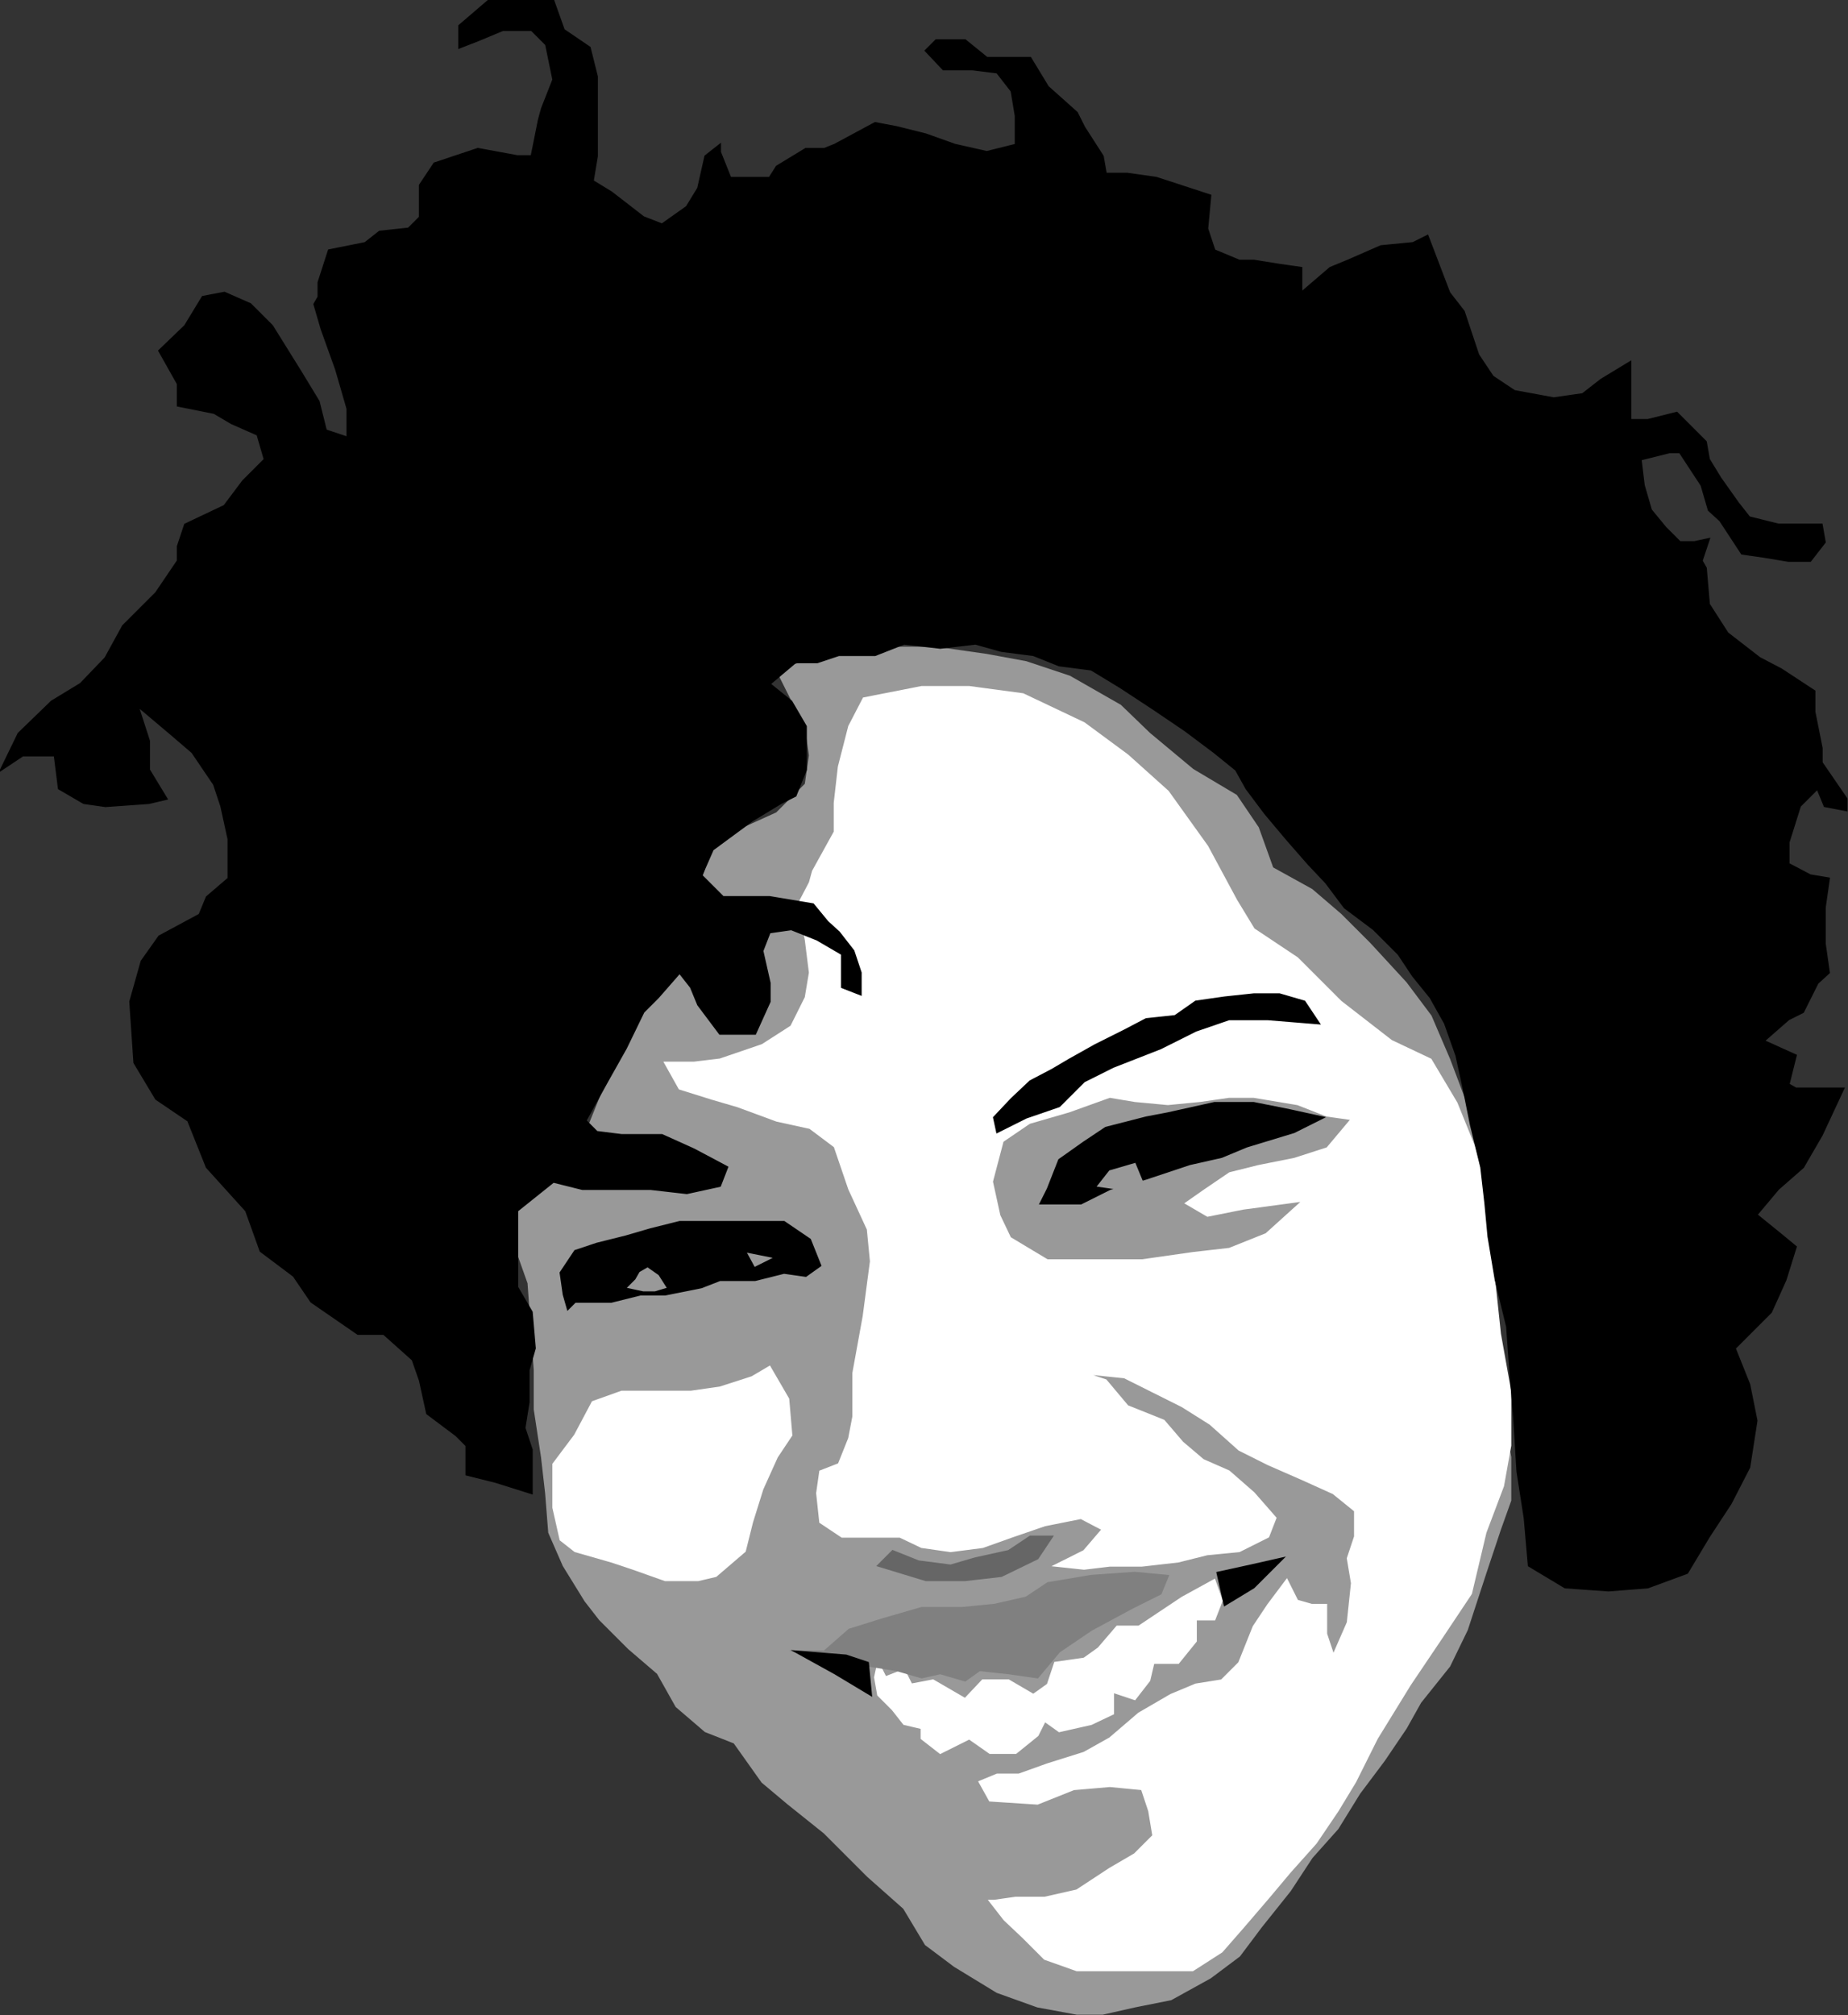 <?xml version='1.0' encoding='UTF-8'?>
<!-- This file was generated by dvisvgm 2.8.1 -->
<svg version='1.1' xmlns='http://www.w3.org/2000/svg' xmlns:xlink='http://www.w3.org/1999/xlink' width='354.426pt' height='386.376pt' viewBox='19.925 -0 354.426 386.376'>
<rect x="19.925" y="-0" width="354.426" height="386.376" fill="#333333" stroke="none"/>
<g id='page1'>
<g stroke-miterlimit='10' transform='translate(-5.475,-33.735)scale(0.996,-0.996)'>
<g fill='#000' stroke='#000'>
<g stroke-width='0.4'>
<g fill='#999' stroke='#999'>
<path d='M 175.088 -162.738 L 177.877 -168.316 L 180.665 -173.694 L 181.462 -179.271 L 180.665 -184.848 L 175.088 -190.426 L 168.913 -193.214 L 162.738 -196.003 L 161.344 -201.58 L 158.555 -209.349 L 154.97 -215.524 L 152.978 -221.699 L 146.006 -229.467 L 146.006 -234.248 L 142.421 -242.016 L 139.035 -250.382 L 131.266 -253.768 L 127.282 -259.943 L 124.494 -268.309 L 125.091 -274.683 L 127.282 -280.858 L 127.88 -289.224 L 128.478 -297.59 L 128.478 -305.159 L 129.872 -314.322 L 130.669 -321.294 L 131.266 -328.863 L 134.055 -335.237 L 138.238 -342.009 L 141.027 -345.595 L 146.604 -351.172 L 152.181 -355.953 L 155.767 -362.327 L 161.344 -367.107 L 166.921 -369.298 L 172.299 -376.868 L 177.279 -381.051 L 184.251 -386.628 L 192.617 -394.994 L 199.588 -401.169 L 203.771 -408.14 L 209.349 -412.323 L 217.516 -417.303 L 225.284 -420.092 L 232.853 -421.486 L 237.833 -421.486 L 244.008 -420.092 L 250.979 -418.697 L 258.549 -414.514 L 264.126 -410.331 L 268.309 -404.754 L 273.886 -397.783 L 278.069 -391.408 L 283.049 -385.831 L 287.232 -379.059 L 292.013 -372.685 L 296.196 -366.51 L 298.984 -361.53 L 304.562 -354.558 L 307.948 -347.587 L 311.533 -336.631 L 314.322 -328.265 L 316.314 -322.688 L 316.314 -314.322 L 314.322 -304.562 L 314.322 -295.598 L 313.525 -287.83 L 312.928 -280.858 L 311.533 -275.281 L 311.533 -269.106 L 310.139 -259.943 L 310.139 -255.162 L 307.948 -246.796 L 304.562 -237.833 L 300.976 -229.467 L 296.196 -223.093 L 289.224 -215.524 L 283.647 -209.946 L 278.069 -205.166 L 270.5 -200.983 L 267.711 -193.214 L 263.528 -187.039 L 255.162 -182.06 L 246.796 -175.088 L 241.219 -169.71 L 231.459 -164.133 L 223.093 -161.344 L 215.524 -159.95 L 205.763 -158.555 L 198.194 -158.555 L 189.031 -159.95 L 180.665 -161.344 Z'/>
</g>
<g fill='#fff' stroke='#fff'>
<path d='M 187.039 -181.462 L 186.243 -188.434 L 186.243 -194.011 L 182.06 -201.58 L 181.462 -203.771 L 179.271 -207.954 L 180.665 -214.727 L 181.462 -221.101 L 180.665 -225.881 L 177.877 -231.459 L 172.299 -235.044 L 164.133 -237.833 L 159.153 -238.43 L 153.576 -238.43 L 156.364 -243.41 L 162.738 -245.402 L 167.519 -246.796 L 175.088 -249.585 L 181.462 -250.979 L 186.243 -254.565 L 189.031 -262.732 L 192.617 -270.5 L 193.214 -276.675 L 191.82 -287.232 L 189.828 -298.187 L 189.828 -306.553 L 189.031 -310.736 L 187.039 -315.716 L 183.454 -317.111 L 182.856 -321.294 L 183.454 -326.871 L 187.637 -329.66 L 194.609 -329.66 L 198.792 -329.66 L 202.975 -331.651 L 208.552 -332.448 L 214.727 -331.651 L 220.304 -329.66 L 226.678 -327.468 L 233.65 -326.074 L 237.833 -328.265 L 234.248 -332.448 L 228.67 -335.237 L 234.248 -335.834 L 239.227 -335.237 L 245.402 -335.237 L 252.374 -334.44 L 257.951 -333.046 L 264.126 -332.448 L 269.703 -329.66 L 271.098 -326.074 L 266.915 -321.294 L 262.134 -317.111 L 257.154 -314.919 L 253.171 -311.533 L 249.585 -307.35 L 242.613 -304.562 L 238.43 -299.582 L 234.248 -298.187 L 242.016 -298.984 L 247.593 -301.773 L 253.171 -304.562 L 258.549 -307.948 L 264.126 -312.928 L 269.703 -315.716 L 276.077 -318.505 L 282.252 -321.294 L 286.435 -324.68 L 286.435 -329.66 L 285.041 -333.843 L 285.838 -338.623 L 285.041 -346.192 L 282.252 -352.566 L 280.858 -348.383 L 280.858 -342.806 L 278.069 -342.806 L 275.281 -342.009 L 273.289 -338.026 L 269.703 -342.806 L 266.915 -346.989 L 264.126 -353.961 L 260.74 -357.347 L 255.76 -358.144 L 250.979 -360.136 L 244.805 -363.721 L 239.227 -368.502 L 234.248 -371.29 L 227.276 -373.481 L 221.699 -375.473 L 217.516 -375.473 L 214.129 -376.868 L 216.121 -380.453 L 225.284 -381.051 L 232.256 -378.262 L 239.227 -377.664 L 245.402 -378.262 L 246.796 -382.445 L 247.593 -387.225 L 244.008 -390.811 L 239.227 -393.6 L 232.853 -397.783 L 226.678 -399.177 L 221.101 -399.177 L 216.918 -399.774 L 216.121 -399.774 L 218.91 -403.36 L 222.495 -406.746 L 226.678 -410.929 L 232.853 -413.12 L 240.622 -413.12 L 246.796 -413.12 L 255.162 -413.12 L 260.74 -409.535 L 264.923 -404.754 L 269.703 -399.177 L 273.886 -394.197 L 278.866 -388.62 L 283.049 -382.445 L 286.435 -376.868 L 290.618 -368.502 L 296.992 -358.144 L 303.167 -348.981 L 308.745 -340.615 L 311.533 -328.863 L 314.919 -319.899 L 316.314 -312.131 L 316.314 -301.773 L 314.322 -290.618 L 312.928 -277.472 L 311.533 -262.732 L 309.342 -254.565 L 305.956 -246.199 L 300.976 -237.833 L 293.407 -234.248 L 283.647 -226.678 L 275.281 -218.312 L 266.915 -212.735 L 263.528 -207.158 L 257.951 -196.8 L 250.382 -186.243 L 242.613 -179.271 L 234.248 -173.096 L 222.495 -167.519 L 212.137 -166.124 L 202.975 -166.124 L 191.82 -168.316 L 189.031 -173.694 Z'/>
</g>
<g fill='#fff' stroke='#fff'>
<path d='M 136.246 -332.448 L 133.457 -330.257 L 132.063 -324.082 L 132.063 -315.716 L 136.246 -310.139 L 139.632 -303.765 L 145.21 -301.773 L 150.787 -301.773 L 158.555 -301.773 L 164.133 -300.976 L 170.307 -298.984 L 173.694 -296.992 L 177.279 -303.167 L 177.877 -310.139 L 175.088 -314.322 L 172.299 -320.497 L 170.307 -326.871 L 168.913 -332.448 L 163.336 -337.229 L 159.95 -338.026 L 153.576 -338.026 L 147.401 -335.834 L 143.218 -334.44 Z'/>
</g>
<path d='M 134.852 -285.838 L 134.055 -283.049 L 133.457 -278.866 L 136.246 -274.683 L 140.429 -273.289 L 146.006 -271.894 L 150.787 -270.5 L 156.364 -269.106 L 161.941 -269.106 L 168.913 -269.106 L 176.482 -269.106 L 181.462 -272.492 L 183.454 -277.472 L 180.665 -279.464 L 176.482 -278.866 L 170.905 -280.26 L 164.133 -280.26 L 160.547 -281.655 L 153.576 -283.049 L 148.795 -283.049 L 143.218 -284.443 L 136.246 -284.443 Z'/>
<g fill='#999' stroke='#999'>
<path d='M 147.998 -280.26 L 148.795 -278.866 L 150.189 -278.069 L 152.181 -279.464 L 153.576 -281.655 L 151.584 -282.252 L 149.393 -282.252 L 146.604 -281.655 Z'/>
</g>
<g fill='#999' stroke='#999'>
<path d='M 169.71 -275.281 L 170.905 -277.472 L 173.694 -276.077 Z'/>
</g>
<g fill='#999' stroke='#999'>
<path d='M 269.106 -271.098 L 262.134 -273.886 L 255.162 -274.683 L 245.402 -276.077 L 235.642 -276.077 L 227.276 -276.077 L 220.304 -271.894 L 218.312 -267.711 L 216.918 -261.337 L 218.91 -253.768 L 223.89 -250.382 L 231.459 -248.191 L 239.227 -245.402 L 244.008 -246.199 L 250.382 -246.796 L 256.557 -246.199 L 262.134 -245.402 L 266.915 -245.402 L 275.281 -246.796 L 280.858 -248.988 L 285.041 -249.585 L 280.858 -254.565 L 274.683 -256.557 L 267.711 -257.951 L 262.134 -259.345 L 257.154 -262.732 L 253.171 -265.52 L 257.951 -268.309 L 264.923 -266.915 L 275.281 -265.52 Z'/>
</g>
<path d='M 217.516 -251.776 L 216.918 -248.988 L 220.304 -245.402 L 223.89 -242.016 L 228.073 -239.825 L 231.459 -237.833 L 236.439 -235.044 L 242.016 -232.256 L 246.199 -230.065 L 251.776 -229.467 L 255.76 -226.678 L 261.337 -225.881 L 266.915 -225.284 L 271.894 -225.284 L 276.675 -226.678 L 279.464 -230.861 L 269.703 -230.065 L 262.134 -230.065 L 255.76 -232.256 L 248.988 -235.642 L 239.825 -239.227 L 234.248 -242.016 L 229.467 -246.796 L 223.093 -248.988 Z'/>
<path d='M 225.881 -265.52 L 227.276 -262.732 L 229.467 -257.154 L 234.248 -253.768 L 238.43 -250.979 L 246.199 -248.988 L 250.382 -248.191 L 259.345 -246.199 L 266.915 -246.199 L 273.886 -247.593 L 280.26 -248.988 L 274.683 -251.776 L 265.52 -254.565 L 260.74 -256.557 L 254.565 -257.951 L 246.199 -260.74 L 239.227 -262.732 L 233.65 -265.52 Z'/>
<g fill='#999' stroke='#999'>
<path d='M 237.036 -262.134 L 241.219 -262.732 L 245.402 -261.337 L 244.008 -257.951 L 239.227 -259.345 Z'/>
</g>
<g fill='#fff' stroke='#fff'>
<path d='M 194.609 -360.136 L 194.011 -356.749 L 194.609 -353.961 L 196.003 -356.749 L 199.588 -355.355 L 200.983 -358.144 L 205.166 -357.347 L 211.341 -360.932 L 214.727 -357.347 L 219.707 -357.347 L 224.487 -360.136 L 227.276 -358.144 L 228.67 -353.961 L 234.248 -353.164 L 237.036 -351.172 L 240.622 -346.989 L 244.805 -346.989 L 248.988 -344.2 L 253.171 -341.412 L 259.345 -338.026 L 260.74 -342.009 L 259.345 -345.595 L 255.76 -345.595 L 255.76 -349.778 L 252.374 -353.961 L 247.593 -353.961 L 246.796 -357.347 L 244.008 -360.932 L 239.825 -359.538 L 239.825 -363.721 L 235.642 -365.713 L 229.467 -367.107 L 226.678 -365.115 L 225.284 -367.904 L 221.101 -371.29 L 216.121 -371.29 L 212.137 -368.502 L 206.56 -371.29 L 202.975 -368.502 L 202.975 -366.51 L 199.588 -365.713 L 197.397 -362.924 Z'/>
</g>
<g fill='#808080' stroke='#808080'>
<path d='M 178.673 -351.77 L 184.251 -351.77 L 189.031 -347.587 L 195.405 -345.595 L 202.975 -343.404 L 210.743 -343.404 L 216.918 -342.806 L 223.093 -341.412 L 227.276 -338.623 L 235.642 -337.229 L 244.008 -336.631 L 250.382 -337.229 L 248.988 -340.615 L 243.41 -343.404 L 235.642 -347.587 L 229.467 -351.77 L 225.284 -356.749 L 219.707 -355.953 L 214.129 -355.355 L 211.341 -357.347 L 206.56 -355.953 L 202.975 -356.749 L 198.194 -355.355 L 193.214 -354.558 L 187.039 -354.558 Z'/>
</g>
<path d='M 193.214 -360.136 L 192.617 -353.961 L 188.434 -352.566 L 178.673 -351.77 L 186.243 -355.953 Z'/>
<path d='M 259.943 -336.631 L 266.317 -335.237 L 272.492 -333.843 L 266.915 -339.42 L 261.337 -342.806 Z'/>
<g fill='#666' stroke='#666'>
<path d='M 197.397 -332.448 L 202.377 -334.44 L 208.552 -335.237 L 213.333 -333.843 L 219.707 -332.448 L 223.89 -329.66 L 228.073 -329.66 L 225.284 -333.843 L 218.312 -337.229 L 211.341 -338.026 L 203.771 -338.026 L 194.609 -335.237 Z'/>
</g>
<path d='M 180.665 -173.694 L 177.877 -168.913 L 173.694 -165.527 L 178.673 -161.344 L 182.856 -161.344 L 187.039 -159.95 L 194.011 -159.95 L 199.588 -157.758 L 206.56 -158.555 L 213.333 -157.758 L 218.312 -159.153 L 224.487 -159.95 L 229.467 -161.941 L 235.642 -162.738 L 241.219 -166.124 L 247.593 -170.307 L 253.768 -174.49 L 259.345 -178.673 L 263.528 -182.06 L 265.52 -185.645 L 269.106 -190.426 L 273.289 -195.405 L 277.472 -200.186 L 280.858 -203.771 L 284.443 -208.552 L 290.021 -212.735 L 294.801 -217.516 L 297.59 -221.699 L 300.976 -225.881 L 303.765 -230.861 L 305.956 -237.036 L 307.35 -243.41 L 308.745 -250.382 L 310.736 -258.549 L 311.533 -265.52 L 312.131 -271.894 L 313.525 -280.26 L 315.716 -289.224 L 316.314 -297.59 L 317.111 -307.35 L 317.708 -317.111 L 319.102 -326.074 L 319.899 -335.237 L 326.871 -339.42 L 335.237 -340.017 L 342.806 -339.42 L 350.375 -336.631 L 354.558 -329.66 L 358.741 -323.285 L 362.327 -316.314 L 363.721 -307.35 L 362.327 -300.379 L 359.538 -293.407 L 366.51 -286.435 L 369.298 -280.26 L 371.29 -273.886 L 367.904 -271.098 L 363.721 -267.711 L 367.904 -262.732 L 372.685 -258.549 L 376.27 -252.374 L 380.453 -243.41 L 379.059 -243.41 L 371.29 -243.41 L 369.896 -242.613 L 371.29 -237.036 L 365.115 -234.248 L 369.896 -230.065 L 372.685 -228.67 L 375.473 -223.093 L 377.664 -221.101 L 376.868 -215.524 L 376.868 -208.552 L 377.664 -202.975 L 374.079 -202.377 L 369.896 -200.186 L 369.896 -196.003 L 372.087 -189.031 L 375.473 -185.645 L 376.868 -189.031 L 381.051 -189.828 L 381.051 -187.637 L 376.27 -180.665 L 376.27 -177.877 L 374.876 -170.905 L 374.876 -166.921 L 368.502 -162.738 L 364.319 -160.547 L 358.144 -155.767 L 354.558 -150.189 L 353.961 -143.218 L 353.164 -141.823 L 354.558 -137.64 L 351.77 -138.238 L 348.981 -138.238 L 346.192 -135.449 L 343.404 -132.063 L 342.009 -127.282 L 341.412 -122.303 L 346.989 -120.908 L 348.981 -120.908 L 353.164 -127.282 L 354.558 -132.063 L 356.749 -134.055 L 360.932 -140.429 L 365.115 -141.027 L 369.896 -141.823 L 374.079 -141.823 L 376.868 -138.238 L 376.27 -134.852 L 372.685 -134.852 L 367.904 -134.852 L 362.327 -133.457 L 360.136 -130.669 L 356.749 -125.888 L 354.558 -122.303 L 353.961 -118.916 L 348.383 -113.339 L 342.806 -114.733 L 341.412 -114.733 L 339.42 -114.733 L 339.42 -109.754 L 339.42 -103.579 L 333.843 -106.965 L 330.257 -109.754 L 324.68 -110.55 L 317.111 -109.156 L 312.928 -106.367 L 310.139 -102.184 L 308.745 -98.001 L 307.35 -93.819 L 304.562 -90.233 L 300.379 -79.278 L 297.59 -80.672 L 291.415 -81.27 L 285.041 -84.058 L 281.655 -85.453 L 276.077 -90.233 L 276.077 -85.453 L 271.894 -84.855 L 266.915 -84.058 L 264.126 -84.058 L 259.345 -82.066 L 257.951 -77.883 L 258.549 -71.509 L 248.191 -68.123 L 248.191 -68.123 L 242.613 -67.326 L 238.43 -67.326 L 237.833 -63.94 L 234.248 -58.363 L 232.853 -55.574 L 227.276 -50.594 L 223.89 -45.017 L 215.524 -45.017 L 211.341 -41.631 L 205.763 -41.631 L 203.771 -43.623 L 207.158 -47.208 L 212.735 -47.208 L 217.516 -47.806 L 220.304 -51.391 L 221.101 -56.172 L 221.101 -61.749 L 215.524 -63.143 L 209.349 -61.749 L 203.771 -59.757 L 198.194 -58.363 L 194.011 -57.566 L 186.243 -61.749 L 184.251 -62.546 L 180.665 -62.546 L 175.088 -65.932 L 173.694 -68.123 L 166.124 -68.123 L 164.133 -63.143 L 164.133 -61.749 L 161.344 -63.94 L 159.95 -70.115 L 157.758 -73.7 L 152.978 -77.087 L 149.393 -75.692 L 143.218 -70.912 L 139.632 -68.721 L 140.429 -63.94 L 140.429 -56.968 L 140.429 -53.383 L 140.429 -48.602 L 139.035 -43.025 L 134.055 -39.639 L 132.063 -34.062 L 125.091 -34.062 L 119.514 -34.062 L 113.937 -38.842 L 113.937 -43.025 L 117.522 -41.631 L 122.303 -39.639 L 127.88 -39.639 L 130.669 -42.427 L 132.063 -49.2 L 129.872 -54.777 L 129.274 -56.968 L 127.88 -63.94 L 125.091 -63.94 L 117.522 -62.546 L 109.156 -65.334 L 106.367 -69.517 L 106.367 -75.692 L 104.176 -77.883 L 98.599 -78.481 L 95.81 -80.672 L 88.839 -82.066 L 86.847 -88.241 L 86.847 -91.03 L 86.05 -92.424 L 87.444 -97.205 L 90.233 -104.973 L 92.424 -112.542 L 92.424 -118.12 L 88.241 -116.725 L 86.847 -111.148 L 83.461 -105.571 L 77.883 -96.607 L 73.7 -92.424 L 68.721 -90.233 L 64.538 -91.03 L 61.151 -96.607 L 56.172 -101.388 L 59.757 -107.762 L 59.757 -111.945 L 66.729 -113.339 L 70.115 -115.331 L 75.095 -117.522 L 76.489 -122.303 L 72.306 -126.486 L 68.721 -131.266 L 61.151 -134.852 L 59.757 -139.035 L 59.757 -141.823 L 55.574 -147.998 L 49.2 -154.372 L 45.814 -160.547 L 41.033 -165.527 L 35.456 -168.913 L 29.082 -175.088 L 25.695 -182.06 L 29.878 -179.271 L 36.053 -179.271 L 36.85 -185.645 L 41.631 -188.434 L 45.814 -189.031 L 54.18 -188.434 L 57.566 -187.637 L 54.18 -182.06 L 54.18 -176.482 L 51.989 -169.71 L 58.363 -175.088 L 62.546 -178.673 L 66.729 -184.848 L 68.123 -189.031 L 69.517 -195.405 L 69.517 -198.194 L 69.517 -202.975 L 65.334 -206.56 L 63.94 -209.946 L 56.172 -214.129 L 52.785 -218.91 L 50.594 -226.678 L 51.391 -238.43 L 55.574 -245.402 L 61.749 -249.585 L 65.334 -258.549 L 72.904 -266.915 L 75.692 -274.683 L 82.066 -279.464 L 85.453 -284.443 L 94.416 -290.618 L 99.396 -290.618 L 104.973 -295.598 L 106.367 -299.582 L 107.762 -305.956 L 113.339 -310.139 L 115.331 -312.131 L 115.331 -317.708 L 120.908 -319.102 L 127.88 -321.294 L 127.88 -317.111 L 127.88 -312.928 L 126.486 -308.745 L 127.282 -303.765 L 127.282 -297.59 L 128.478 -293.407 L 127.88 -286.435 L 125.091 -281.655 L 125.091 -274.683 L 125.091 -266.915 L 132.063 -261.337 L 137.64 -262.732 L 145.21 -262.732 L 150.787 -262.732 L 157.758 -263.528 L 164.133 -262.134 L 165.527 -258.549 L 159.153 -255.162 L 152.978 -252.374 L 145.21 -252.374 L 140.429 -251.776 L 138.238 -249.585 L 142.421 -242.016 L 146.006 -235.642 L 149.393 -228.67 L 152.181 -225.881 L 156.364 -221.101 L 158.555 -223.89 L 159.95 -227.276 L 164.133 -232.853 L 170.905 -232.853 L 173.694 -226.678 L 173.694 -223.093 L 172.299 -216.918 L 173.694 -213.333 L 177.877 -212.735 L 182.856 -214.727 L 187.637 -217.516 L 187.637 -223.89 L 191.222 -225.284 L 191.222 -221.101 L 189.828 -216.918 L 187.039 -213.333 L 184.848 -211.341 L 182.06 -207.954 L 173.694 -206.56 L 164.73 -206.56 L 160.547 -202.377 L 162.738 -197.397 L 170.307 -191.82 L 175.885 -188.434 L 178.673 -187.039 L 180.665 -182.06 Z'/>
</g>
</g>
</g>
</g>
</svg>